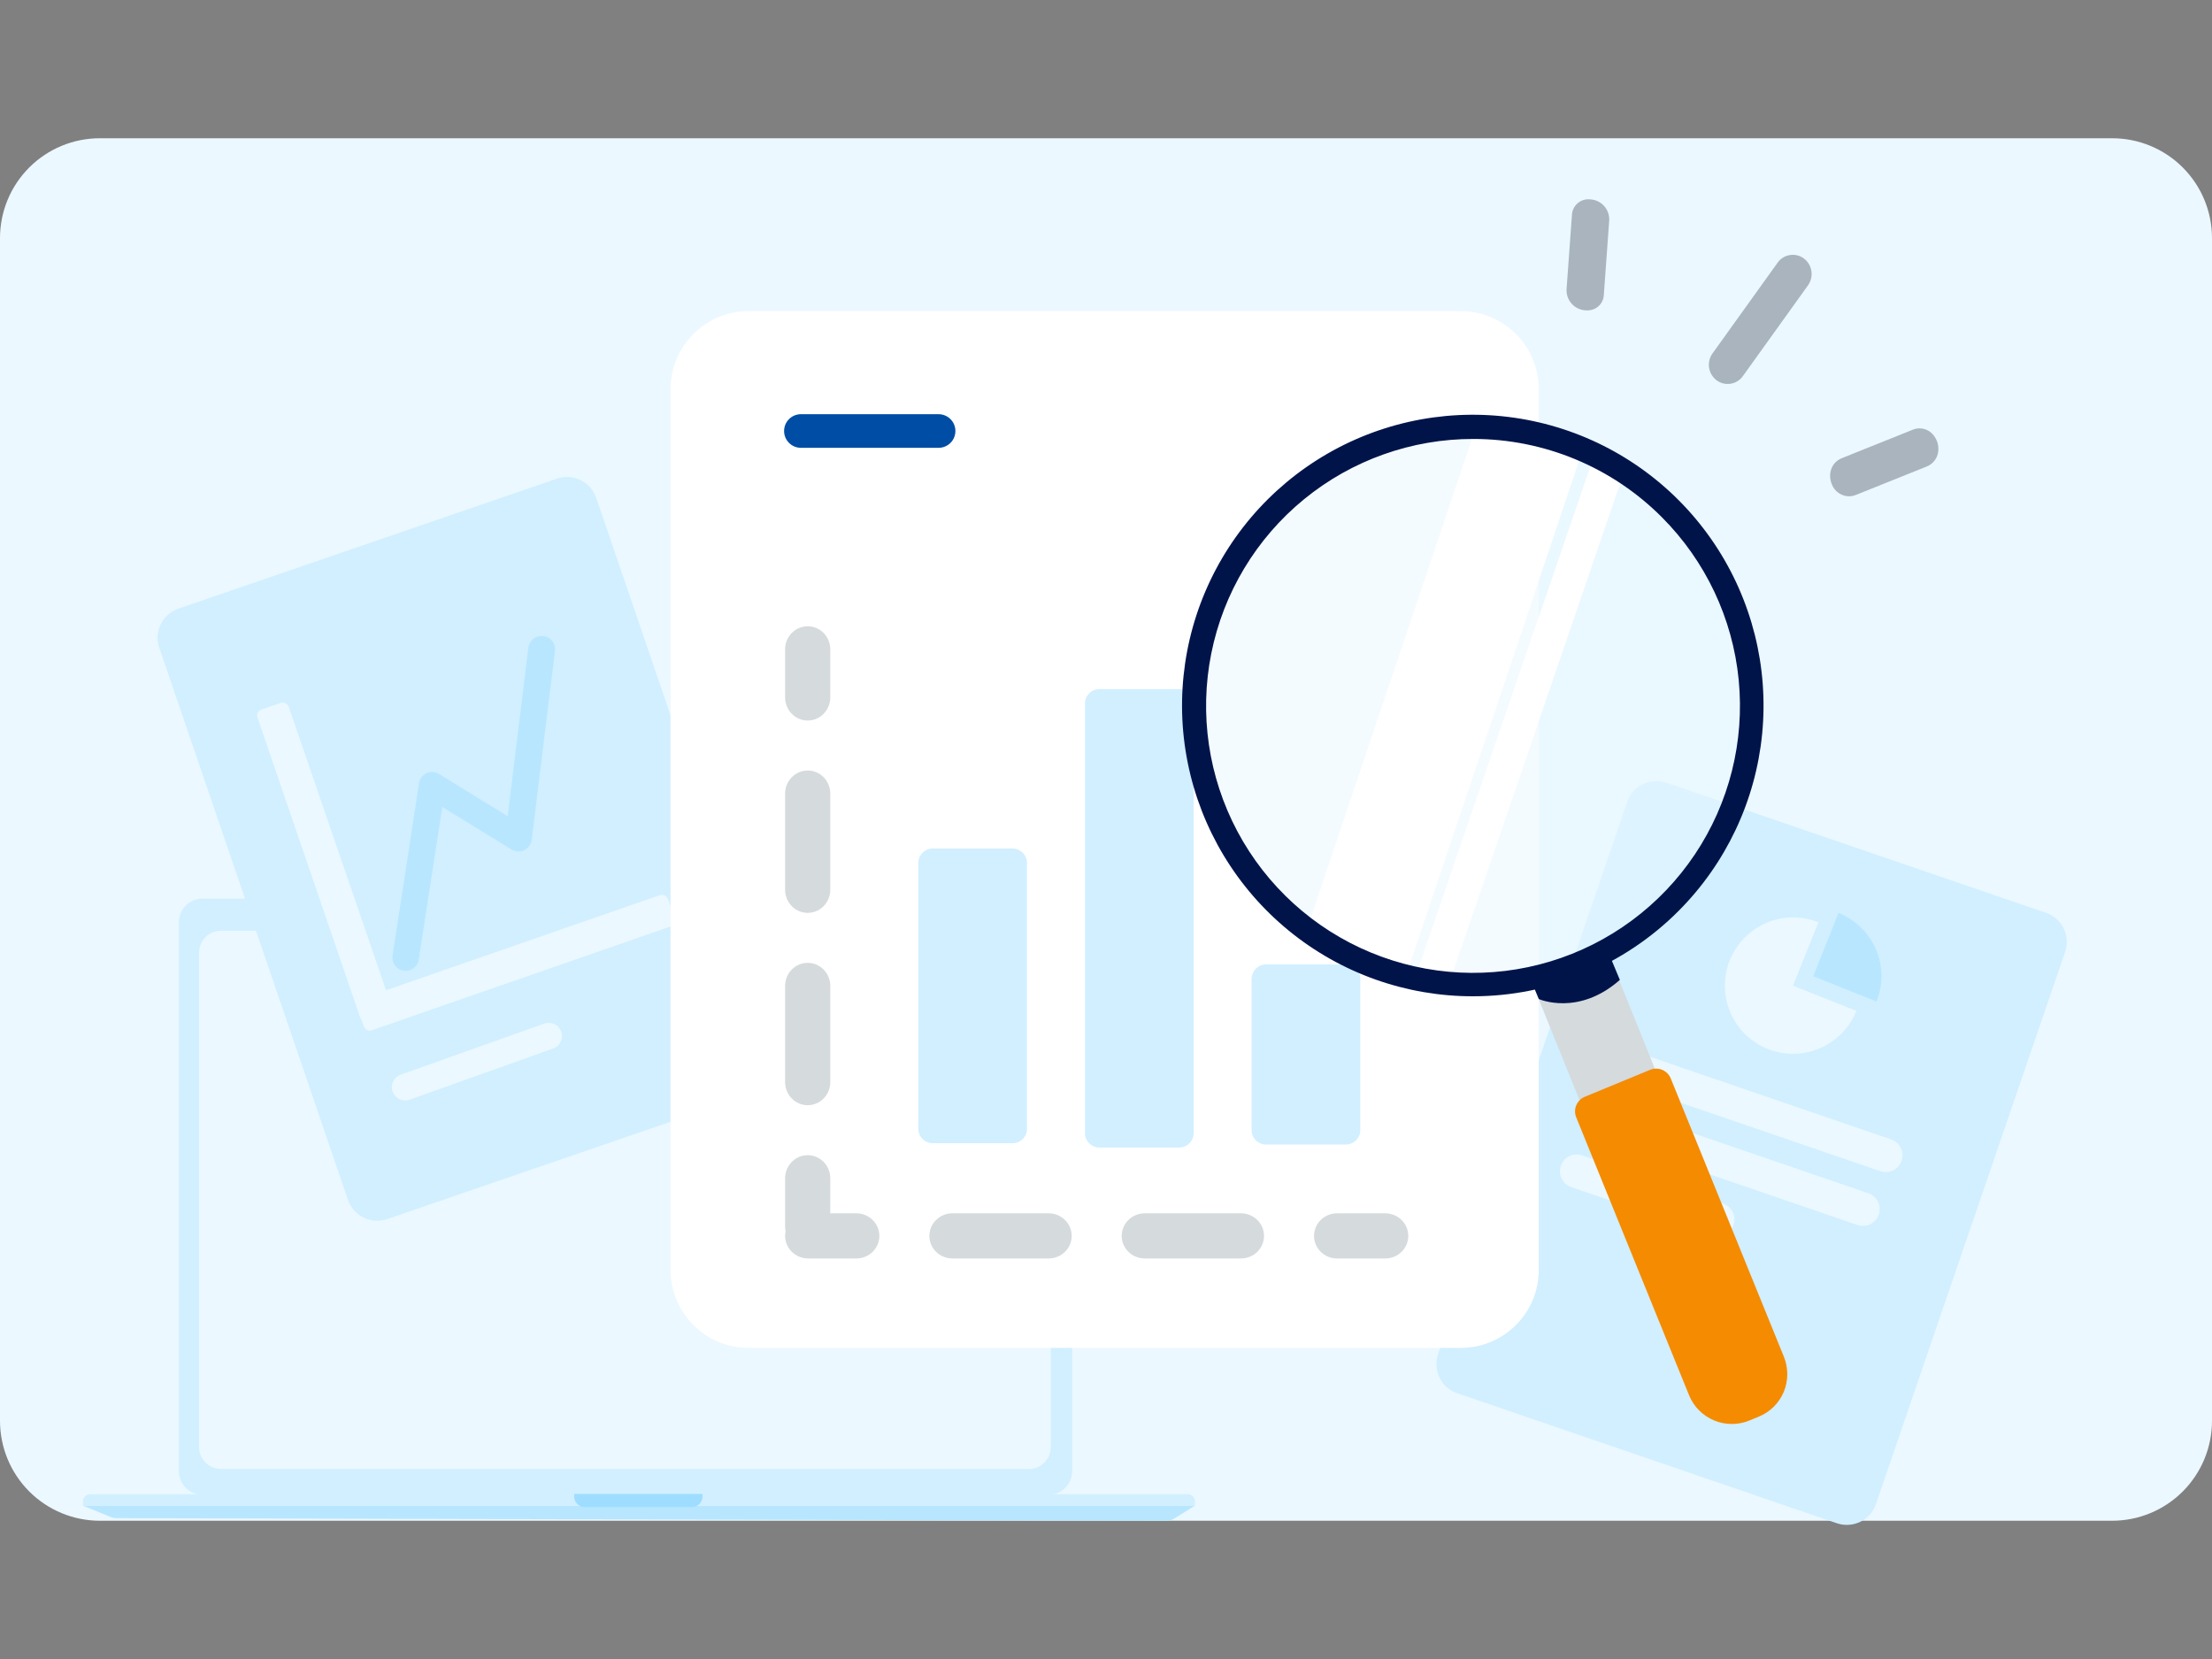 <svg width="320" height="240" viewBox="0 0 320 240" fill="none" xmlns="http://www.w3.org/2000/svg">
<rect x="0" y="0" width="320" height="240" fill="#808080" stroke="none"/>
<path d="M305.547 20H14.453C12.556 19.998 10.677 20.37 8.923 21.095C7.17 21.82 5.576 22.884 4.234 24.225C2.892 25.566 1.827 27.158 1.1 28.911C0.374 30.664 -8.08861e-07 32.543 0 34.44V205.547C0 209.38 1.523 213.056 4.233 215.767C6.944 218.477 10.62 220 14.453 220H305.547C309.38 220 313.056 218.477 315.767 215.767C318.477 213.056 320 209.38 320 205.547V34.44C320 32.543 319.626 30.664 318.9 28.911C318.173 27.158 317.108 25.566 315.766 24.225C314.424 22.884 312.83 21.82 311.077 21.095C309.323 20.37 307.444 19.998 305.547 20Z" fill="#EBF8FF"/>
<path d="M151.678 130H29.298C27.412 130 25.883 131.532 25.883 133.421V212.821C25.883 214.71 27.412 216.242 29.298 216.242H151.678C153.564 216.242 155.093 214.71 155.093 212.821V133.421C155.093 131.532 153.564 130 151.678 130Z" fill="#D1EFFF"/>
<path d="M148.845 134.647H31.962C30.211 134.647 28.792 136.069 28.792 137.822V209.339C28.792 211.092 30.211 212.514 31.962 212.514H148.845C150.595 212.514 152.014 211.092 152.014 209.339V137.822C152.014 136.069 150.595 134.647 148.845 134.647Z" fill="#EBF8FF"/>
<path d="M172.875 217.821H12L16.038 219.463C16.293 219.565 16.565 219.619 16.839 219.622L168.742 220.001C169.143 220.003 169.536 219.891 169.875 219.679L172.871 217.809L172.875 217.821Z" fill="#B8E6FF"/>
<path d="M172.875 217.23C172.874 216.946 172.761 216.673 172.559 216.473C172.358 216.272 172.086 216.159 171.802 216.159H13.073C12.789 216.159 12.517 216.272 12.316 216.473C12.114 216.673 12.001 216.946 12 217.23V217.821H172.875V217.23Z" fill="#D1EFFF"/>
<path d="M83.078 216.124H101.631V216.502C101.631 216.904 101.472 217.289 101.188 217.573C100.905 217.857 100.52 218.016 100.12 218.016H84.578C84.177 218.016 83.793 217.857 83.51 217.573C83.226 217.289 83.067 216.904 83.067 216.502V216.124H83.078Z" fill="#9EDDFF"/>
<path d="M90.724 133.04C91.181 133.04 91.552 132.669 91.552 132.211C91.552 131.753 91.181 131.382 90.724 131.382C90.267 131.382 89.897 131.753 89.897 132.211C89.897 132.669 90.267 133.04 90.724 133.04Z" fill="#B8E6FF"/>
<path d="M295.976 132.052L241.064 113.242C238.732 112.45 236.202 113.682 235.41 116.014L208.042 195.896C207.25 198.228 208.482 200.758 210.814 201.55L265.726 220.36C268.058 221.152 270.588 219.92 271.38 217.588L298.748 137.706C299.54 135.374 298.308 132.844 295.976 132.052Z" fill="#D1EFFF"/>
<path d="M263.042 133.417C261.238 132.691 259.236 132.515 257.344 132.933C255.43 133.329 253.692 134.297 252.328 135.705C250.964 137.113 250.04 138.873 249.688 140.787C249.336 142.701 249.556 144.681 250.326 146.485C251.096 148.289 252.372 149.807 254.022 150.863C255.65 151.919 257.564 152.491 259.522 152.447C261.48 152.425 263.372 151.809 264.978 150.709C266.584 149.609 267.838 148.047 268.564 146.243L259.39 142.591L263.064 133.417H263.042Z" fill="#EBF8FF"/>
<path d="M265.968 132.074L262.316 141.226L271.468 144.878C271.952 143.668 272.194 142.392 272.172 141.094C272.172 139.796 271.886 138.52 271.38 137.332C270.874 136.144 270.126 135.066 269.202 134.164C268.278 133.262 267.178 132.558 265.968 132.074Z" fill="#B8E6FF"/>
<path d="M273.58 164.832L235.322 151.72C234.046 151.28 232.682 151.962 232.242 153.238C231.802 154.514 232.484 155.878 233.76 156.318L272.018 169.43C273.294 169.87 274.658 169.188 275.098 167.912C275.538 166.636 274.856 165.272 273.58 164.832Z" fill="#EBF8FF"/>
<path d="M270.28 172.62L232.022 159.508C230.746 159.068 229.382 159.75 228.942 161.026C228.502 162.302 229.184 163.666 230.46 164.106L268.718 177.218C269.994 177.658 271.38 176.976 271.798 175.7C272.238 174.424 271.556 173.06 270.28 172.62Z" fill="#EBF8FF"/>
<path d="M249.248 174.116L228.876 167.142C227.6 166.702 226.214 167.384 225.796 168.66C225.356 169.936 226.038 171.3 227.314 171.74L247.708 178.714C248.984 179.154 250.348 178.472 250.788 177.196C251.228 175.92 250.546 174.556 249.27 174.116H249.248Z" fill="#EBF8FF"/>
<path d="M25.814 88.052L80.594 69.242C82.926 68.45 85.434 69.682 86.248 72.014L113.55 151.896C114.342 154.228 113.11 156.758 110.778 157.55L55.998 176.36C53.666 177.152 51.158 175.92 50.344 173.588L23.042 93.706C22.25 91.374 23.482 88.844 25.814 88.052Z" fill="#D1EFFF"/>
<path fill-rule="evenodd" clip-rule="evenodd" d="M78.614 92.012C79.67 92.144 80.396 93.09 80.286 94.146L76.92 121.492C76.832 122.13 76.436 122.702 75.842 122.988C75.248 123.274 74.566 123.23 74.016 122.9L63.984 116.74L60.574 138.828C60.42 139.862 59.43 140.588 58.396 140.434C57.362 140.28 56.636 139.29 56.79 138.256L60.618 113.308C60.706 112.67 61.124 112.142 61.696 111.856C62.268 111.592 62.95 111.636 63.5 111.966L73.444 118.082L76.436 93.684C76.568 92.628 77.514 91.902 78.57 92.034L78.614 92.012Z" fill="#B8E6FF"/>
<path d="M37.848 102.616C37.342 102.792 37.078 103.32 37.254 103.826L52.06 147.078C52.104 147.188 52.148 147.298 52.236 147.386L52.61 148.442C52.786 148.948 53.336 149.212 53.82 149.036L97.006 134.032C97.512 133.856 97.776 133.306 97.6 132.822L96.654 130.094C96.478 129.588 95.928 129.324 95.444 129.5L55.844 143.25L41.786 102.286C41.61 101.78 41.082 101.516 40.576 101.692L37.848 102.638V102.616Z" fill="#EBF8FF"/>
<path d="M56.79 157.925C56.438 156.935 56.944 155.835 57.934 155.483L78.746 148.069C79.736 147.717 80.836 148.245 81.188 149.235C81.54 150.225 81.034 151.325 80.044 151.677L59.254 159.091C58.264 159.443 57.164 158.915 56.812 157.925H56.79Z" fill="#EBF8FF"/>
<path d="M211.308 45H108.301C102.06 45 97 50.06 97 56.301V183.699C97 189.94 102.06 195 108.301 195H211.308C217.549 195 222.609 189.94 222.609 183.699V56.301C222.609 50.06 217.549 45 211.308 45Z" fill="white"/>
<path fill-rule="evenodd" clip-rule="evenodd" d="M108.58 57.144C108.58 56.63 108.721 56.218 108.893 56.218H210.065C210.237 56.218 210.378 56.611 210.378 57.144V182.859C210.378 183.373 210.237 183.784 210.065 183.784H108.893C108.721 183.784 108.58 183.392 108.58 182.859V57.144Z" fill="white"/>
<path d="M135.782 59.921H115.862C114.519 59.921 113.431 61.009 113.431 62.352C113.431 63.695 114.519 64.783 115.862 64.783H135.782C137.125 64.783 138.214 63.695 138.214 62.352C138.214 61.009 137.125 59.921 135.782 59.921Z" fill="#004DA5"/>
<path d="M132.849 124.841C132.849 123.687 133.785 122.751 134.94 122.751H146.481C147.635 122.751 148.571 123.687 148.571 124.841V163.293C148.571 164.448 147.635 165.384 146.481 165.384H134.94C133.785 165.384 132.849 164.448 132.849 163.293V124.841Z" fill="#D1EFFF"/>
<path d="M156.956 101.783C156.956 100.628 157.892 99.692 159.046 99.692H170.587C171.742 99.692 172.678 100.628 172.678 101.783V163.92C172.678 165.074 171.742 166.01 170.587 166.01H159.046C157.892 166.01 156.956 165.074 156.956 163.92V101.783Z" fill="#D1EFFF"/>
<path d="M181.063 141.611C181.063 140.457 181.999 139.521 183.153 139.521H194.694C195.849 139.521 196.785 140.457 196.785 141.611V163.484C196.785 164.638 195.849 165.574 194.694 165.574H183.153C181.999 165.574 181.063 164.638 181.063 163.484V141.611Z" fill="#D1EFFF"/>
<path fill-rule="evenodd" clip-rule="evenodd" d="M116.846 90.601C118.649 90.601 120.112 92.096 120.112 93.94V100.896C120.112 102.74 118.649 104.235 116.846 104.235C115.042 104.235 113.579 102.74 113.579 100.896V93.94C113.579 92.096 115.042 90.601 116.846 90.601ZM116.846 111.469C118.649 111.469 120.112 112.964 120.112 114.808V128.72C120.112 130.564 118.649 132.059 116.846 132.059C115.042 132.059 113.579 130.564 113.579 128.72V114.808C113.579 112.964 115.042 111.469 116.846 111.469ZM116.846 139.293C118.649 139.293 120.112 140.788 120.112 142.632V156.544C120.112 158.388 118.649 159.883 116.846 159.883C115.042 159.883 113.579 158.388 113.579 156.544V142.632C113.579 140.788 115.042 139.293 116.846 139.293ZM116.846 167.117C118.649 167.117 120.112 168.612 120.112 170.456V177.412C120.112 179.256 118.649 180.751 116.846 180.751C115.042 180.751 113.579 179.256 113.579 177.412V170.456C113.579 168.612 115.042 167.117 116.846 167.117Z" fill="#D5DADD"/>
<path fill-rule="evenodd" clip-rule="evenodd" d="M113.579 178.791C113.579 176.987 115.074 175.525 116.918 175.525H123.874C125.718 175.525 127.213 176.987 127.213 178.791C127.213 180.595 125.718 182.057 123.874 182.057H116.918C115.074 182.057 113.579 180.595 113.579 178.791ZM134.447 178.791C134.447 176.987 135.942 175.525 137.786 175.525H151.698C153.542 175.525 155.037 176.987 155.037 178.791C155.037 180.595 153.542 182.057 151.698 182.057H137.786C135.942 182.057 134.447 180.595 134.447 178.791ZM162.271 178.791C162.271 176.987 163.766 175.525 165.61 175.525H179.522C181.366 175.525 182.861 176.987 182.861 178.791C182.861 180.595 181.366 182.057 179.522 182.057H165.61C163.766 182.057 162.271 180.595 162.271 178.791ZM190.095 178.791C190.095 176.987 191.59 175.525 193.434 175.525H200.39C202.234 175.525 203.729 176.987 203.729 178.791C203.729 180.595 202.234 182.057 200.39 182.057H193.434C191.59 182.057 190.095 180.595 190.095 178.791Z" fill="#D5DADD"/>
<g clip-path="url(#clip0_2672_44818)">
<path opacity="0.5" d="M212.891 142.714C234.999 142.714 252.923 124.47 252.923 101.927C252.923 79.385 234.999 61.129 212.891 61.129C190.783 61.129 172.859 79.373 172.859 101.927C172.859 124.482 190.783 142.714 212.891 142.714Z" fill="#EBF8FF"/>
<path d="M228.705 65.884L213.746 61.129L188.662 135.667L203.633 140.422L228.705 65.884Z" fill="white"/>
<path d="M209.47 142.713L235.033 68.038L230.381 66.556L204.807 141.231L209.47 142.713Z" fill="white"/>
<path d="M232.821 138.29L221.864 142.714L228.864 160.046L239.81 155.621L232.821 138.29Z" fill="#D5DADD"/>
<path d="M229.263 158.667C228.707 158.897 228.264 159.337 228.031 159.893C227.798 160.448 227.794 161.073 228.021 161.631L244.371 201.894C245.051 203.524 246.35 204.818 247.982 205.493C249.615 206.169 251.448 206.17 253.082 205.497L254.381 204.961C255.203 204.633 255.951 204.144 256.582 203.524C257.212 202.903 257.712 202.163 258.053 201.346C258.726 199.71 258.726 197.874 258.053 196.238L241.703 156.021C241.59 155.742 241.423 155.488 241.212 155.273C241 155.058 240.748 154.888 240.471 154.771C240.193 154.655 239.895 154.594 239.593 154.594C239.292 154.593 238.994 154.652 238.715 154.767L229.263 158.667Z" fill="#F58B00"/>
<path d="M221.476 141.801L222.616 144.527C222.616 144.527 228.317 147.069 234.337 141.756L232.513 137.389L227.485 139.829L221.476 141.801Z" fill="#00144A"/>
<path d="M213.164 144.128C203.429 144.152 193.987 140.798 186.449 134.638C178.91 128.478 173.741 119.893 171.824 110.348C169.907 100.803 171.359 90.888 175.935 82.295C180.51 73.701 187.924 66.961 196.914 63.223C205.903 59.486 215.91 58.982 225.229 61.798C234.548 64.615 242.601 70.577 248.016 78.668C253.43 86.759 255.871 96.477 254.922 106.167C253.972 115.856 249.691 124.916 242.809 131.802C234.951 139.676 224.289 144.109 213.164 144.128ZM213.164 63.501C204.228 63.485 195.562 66.569 188.645 72.228C181.728 77.887 176.987 85.769 175.231 94.532C173.476 103.296 174.813 112.396 179.016 120.284C183.219 128.171 190.027 134.356 198.28 137.785C206.532 141.214 215.719 141.675 224.273 139.088C232.827 136.502 240.22 131.028 245.19 123.601C250.16 116.174 252.401 107.252 251.53 98.357C250.66 89.463 246.731 81.145 240.414 74.823C236.84 71.236 232.593 68.39 227.917 66.447C223.241 64.504 218.228 63.502 213.164 63.501Z" fill="#00144A"/>
</g>
<path d="M279.275 62.515C278.912 62.231 278.479 62.049 278.021 61.99C277.564 61.931 277.099 61.996 276.675 62.179L266.488 66.266C264.803 66.941 264.455 68.696 264.984 70.017C265.181 70.565 265.551 71.035 266.038 71.355C266.524 71.675 267.102 71.829 267.684 71.793C267.964 71.767 268.239 71.699 268.499 71.591L278.686 67.505C279.137 67.335 279.533 67.046 279.833 66.669C280.133 66.292 280.325 65.841 280.39 65.364C280.462 64.834 280.397 64.293 280.202 63.795C280.007 63.296 279.688 62.856 279.275 62.515Z" fill="#A9B4BE"/>
<path d="M230.057 28.845C229.729 28.806 229.397 28.836 229.081 28.933C228.765 29.03 228.473 29.191 228.224 29.407C227.974 29.623 227.772 29.889 227.631 30.187C227.49 30.486 227.412 30.81 227.403 31.14L226.631 41.804C226.605 42.187 226.655 42.572 226.779 42.936C226.903 43.3 227.098 43.636 227.353 43.923C227.608 44.211 227.918 44.445 228.265 44.611C228.611 44.778 228.987 44.874 229.371 44.893C229.529 44.906 229.688 44.905 229.846 44.892C230.431 44.85 230.978 44.591 231.381 44.166C231.785 43.741 232.014 43.18 232.024 42.594L232.793 31.935C232.82 31.552 232.77 31.167 232.647 30.803C232.523 30.439 232.329 30.103 232.074 29.816C231.819 29.528 231.509 29.294 231.163 29.127C230.817 28.961 230.441 28.865 230.057 28.845Z" fill="#A9B4BE"/>
<path d="M258.948 36.897C258.591 36.95 258.249 37.074 257.942 37.263C257.635 37.452 257.369 37.702 257.162 37.997L247.73 51.143C247.31 51.735 247.136 52.467 247.243 53.184C247.35 53.902 247.73 54.55 248.304 54.994C248.838 55.404 249.507 55.597 250.177 55.537C250.564 55.502 250.938 55.383 251.274 55.19C251.611 54.997 251.902 54.734 252.127 54.418L261.559 41.272C261.982 40.677 262.157 39.942 262.049 39.22C261.94 38.499 261.556 37.847 260.977 37.403C260.691 37.187 260.363 37.03 260.014 36.943C259.666 36.856 259.303 36.841 258.948 36.897Z" fill="#A9B4BE"/>
<defs>
<clipPath id="clip0_2672_44818">
<rect width="87.558" height="146" fill="white" transform="translate(171 60)"/>
</clipPath>
</defs>
</svg>
